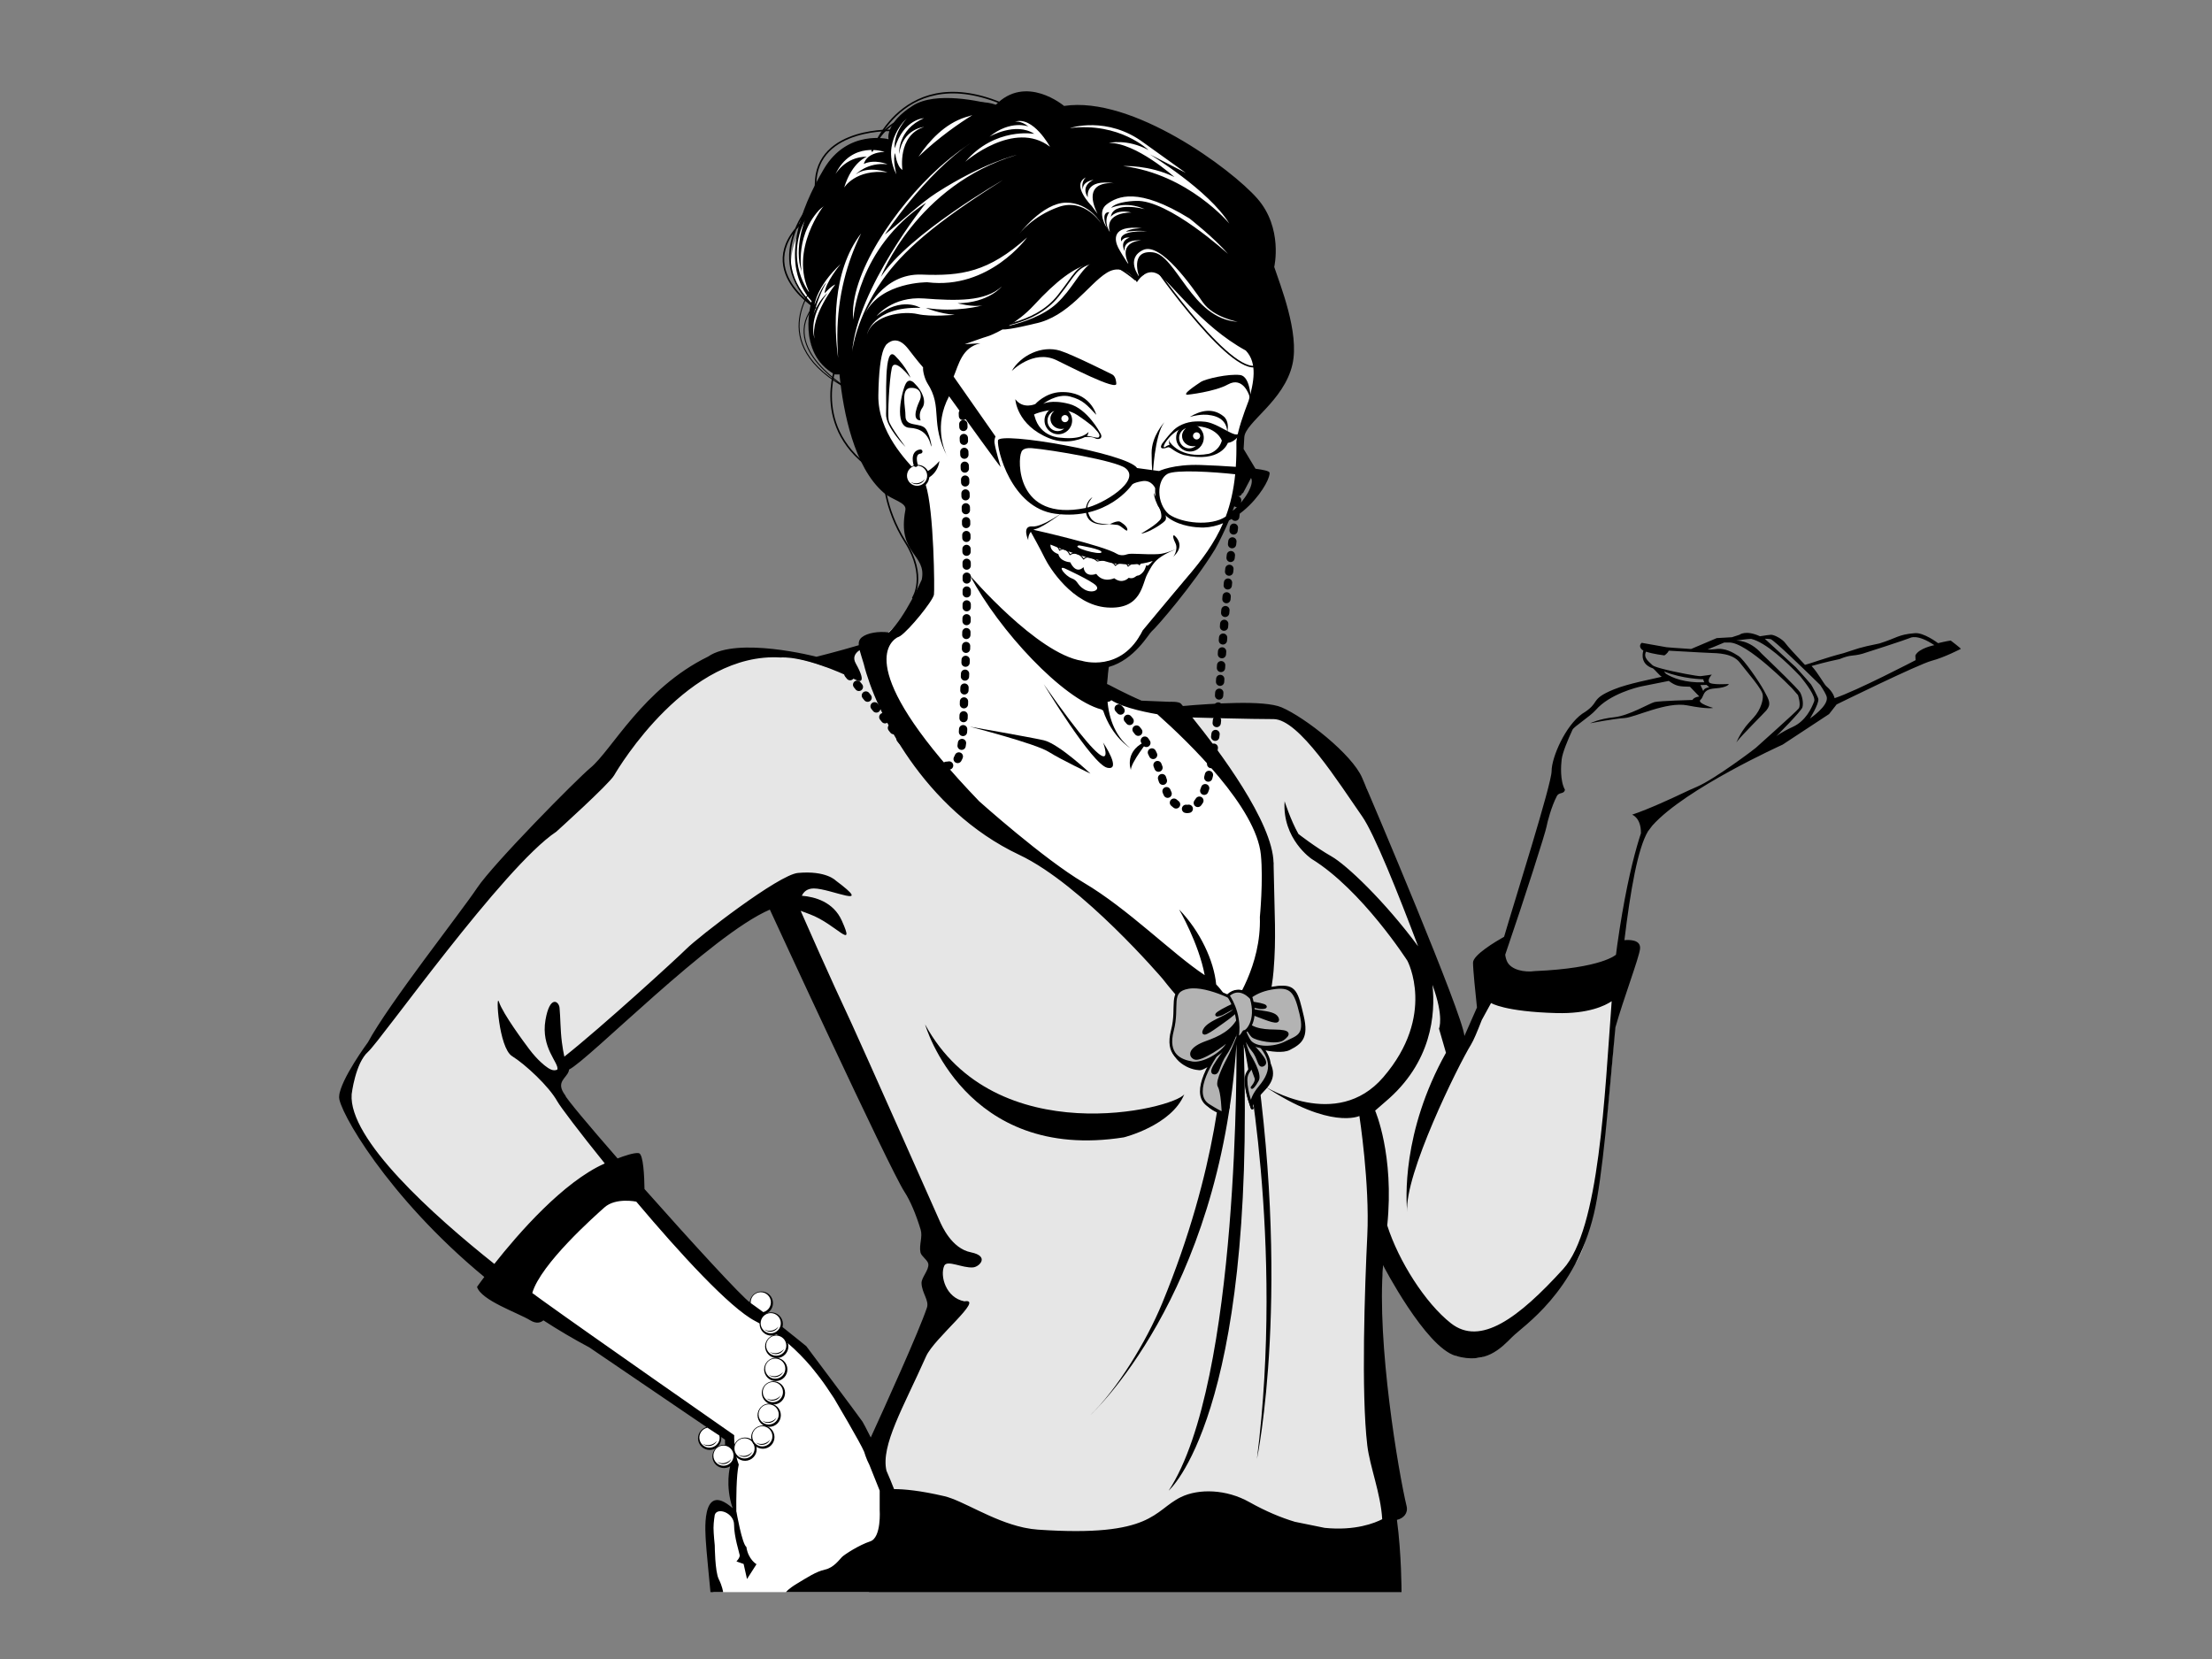 <?xml version="1.0" encoding="utf-8"?>
<!-- Generator: Adobe Illustrator 17.0.0, SVG Export Plug-In . SVG Version: 6.00 Build 0)  -->
<!DOCTYPE svg PUBLIC "-//W3C//DTD SVG 1.1//EN" "http://www.w3.org/Graphics/SVG/1.1/DTD/svg11.dtd">
<svg version="1.1" id="Layer_1" xmlns="http://www.w3.org/2000/svg" xmlns:xlink="http://www.w3.org/1999/xlink" x="0px" y="0px"
	 width="800px" height="600px" viewBox="0 0 800 600" enable-background="new 0 0 800 600" xml:space="preserve">
<rect x="0" y="0" width="800" height="600" fill="#808080" stroke="none"/>
<path fill="#FFFFFF" d="M316.203,233.165c0,0,11.755,45.241,40.48,63.533c28.725,18.293,72.268,60.108,73.148,60.401
	c0.88,0.293,19.208,9.069,19.208,9.069l8.941-14.933v-44.963c0,0-22.527-41.538-35.308-50.041l-17.624-4.398l-4.602-4.465
	l-0.016-8.257c0,0,7.53,0.729,11.575-8.816l16.789-20.844c0,0,13.254-15.045,15.363-21.063l4.491-18.364
	c0,0-0.931-14.359,1.122-16.709c2.053-2.35,11.142-18.315,11.142-18.315l-8.454-55.755l-48.726-37.359l-25.421-0.879l-8.918-5.278
	l-14.042,4.105l-16.713,4.208c0,0-10.456-4.858-15.541,3.111c-5.085,7.968-2.647,4.703-2.647,4.703s-23.22,0.88-22.162,17.593
	l-2.168,3.812c0,0-21.541,23.089-1.534,37.055c0,0-7.855,17.783,9.019,25.111c0,0,24.807,40.34,25.668,44.359
	c0.861,4.019,9.859,27.476,5.214,34.807C329.841,221.924,316.203,233.165,316.203,233.165z"/>
<path fill="#FFFFFF" d="M226.043,427.971l39.263,41.434c0,0,18.121,9.162,29.6,26.787c0,0,22.621,26.287,26.14,43.88l-6.745,35.741
	h-56.291c0,0-4.29-30.348,0-31.343l8.052,3.812c0,0-0.821-12.899-0.443-17.337l-1.147-10.76l-80.068-53.113L226.043,427.971z"/>
<path fill="#E6E6E6" d="M316.203,233.165c0,0,14.373,48.368,51.005,71.257c0,0,48.658,38.093,67.058,53.204l14.381,6.182
	l7.011-6.182l4.937-45.55c0,0-19.326-45.306-35.224-52.749l2.427-4.005c0,0,34.363-1.198,49.6,12.391l16.617,16.822l31.365,91.97
	c0,0,4.259,6.572,13.841-18.878h45.75c0,0-4.606,83.825-14.93,98.871c0,0-28.198,35.464-35.899,34.661l-7.7-0.803l-26.223-32.732
	c0,0-7.365,60.745,3.763,86.093l-1.237,4.945l-12.983,9.893c0,0-49.455-8.656-54.403-8.656c-4.948,0-62.762,15.456-62.762,15.456
	l-52.148-15.456l2.883-11.343l-7.13-13.518l23.946-50.496l-3.28-20.47c0,0-20.747-73.57-52.938-127.357h-9.204l-74.919,62.877
	l28.439,41.605l-12.983,1.237l-32.766,34.639c0,0-56.071-53.294-59.875-70.55c0,0,48.747-83.294,93.878-116.736
	c0,0,25.253-60.033,81.876-38.649C298.378,241.137,307.949,235.768,316.203,233.165z"/>
<g>
	<g>
		<path d="M334.578,370.502c0,0,14.253,49.932,71.878,40.836c0,0,17.299-4.283,21.88-15.622
			C424.684,401.054,359.896,417.043,334.578,370.502z"/>
		<g>
			<g>
				<path d="M350.74,262.807c0,0,23.649,6.064,28.5,9.096c4.851,3.032,15.142,7.883,15.142,7.883s-11.503-10.86-16.96-12.073
					C371.964,266.501,350.74,262.807,350.74,262.807z"/>
				<path d="M377.422,247.368c0,0,17.549,29.083,23.024,30.296c5.476,1.214-1.497-9.134-1.497-9.134S406.529,288.93,377.422,247.368
					z"/>
				<g>
					
						<path fill="none" stroke="#000000" stroke-width="0.574" stroke-linecap="round" stroke-linejoin="round" stroke-miterlimit="10" d="
						M365.55,41.964c0,0-7.273-10.615-26.271,0c0,0-17.161-4.083-23.843,12.621c0,0,12.556-36.203,53.957-13.735"/>
					
						<path fill="none" stroke="#000000" stroke-width="0.574" stroke-linecap="round" stroke-linejoin="round" stroke-miterlimit="10" d="
						M321.752,47.155c0,0-30.503-0.754-26.42,24.118c0,0-21.466,21.367-0.376,40.064c0,0-28.14-17.317,3.194-37.228"/>
					
						<path fill="none" stroke="#000000" stroke-width="0.344" stroke-linecap="round" stroke-linejoin="round" stroke-miterlimit="10" d="
						M295.332,102.084c0,0-20.502,22.007,12.25,39.044c0,0-26.356-14.915-12.995-30.812"/>
					
						<path fill="none" stroke="#000000" stroke-width="0.574" stroke-linecap="round" stroke-linejoin="round" stroke-miterlimit="10" d="
						M302.547,131.781c0,0-10.495,25.327,17.096,40.546c0,0-0.082,11.23,7.802,23.681c7.884,12.451,2.7,20.175,2.7,20.175"/>
					
						<path fill="none" stroke="#000000" stroke-width="0.574" stroke-linecap="round" stroke-linejoin="round" stroke-miterlimit="10" d="
						M455.658,131.781c-8.482,7.25-38.374-35.731-38.374-35.731s-6.559,5.337-6.703,5.151c-0.145-0.186-0.145-0.186-0.145-0.186
						s-9.113-8.228-15.41-6.044c-6.296,2.184-5.713,3.648-12.266,11.972c-8.702,11.052-25.273,11.425-25.273,11.425"/>
				</g>
			</g>
		</g>
		<path d="M402.315,135.469c0,0-14.405-7.249-18.895-8.626c-6.713-2.058-14.331,1.763-17.529,7.366c0,0,7.732-7.934,16.106-3.994
			c3.591,1.689,22.374,11.515,21.718,8.449C403.715,138.663,403.69,136.246,402.315,135.469z"/>
		<path d="M397.799,156.412c0,0-4.542-8.594-11.07-10.315c-6.526-1.723-9.481-0.041-9.481-0.041s4.982-3.914,9.761-2.647
			c4.778,1.267,6.041,3.049,9.474,6.611c0,0-2.166-8.607-12.89-8.21c-5.546,0.205-9.156,4.317-9.156,4.317s-4.392,2.024-7.23-1.741
			c0,0,0.419,9.35,12.272,14.121c6.898,2.776,12.834-0.41,12.834-0.41s2.556-0.292,3.715,0.399
			C397.188,159.186,399.297,158.642,397.799,156.412z M392.996,157.688c0,0,0.49-0.151,0.712-1.509c0,0-2.039,3.023-10.016,2.13
			c0,0-7.551,0-9.539-7.847l-0.189-0.544l0.65-0.3c0,0,8.974-3.614,15.124,0.562c0,0,4.866,3.271,6.042,4.644
			c1.176,1.373,1.453,1.503,1.825,2.407c0.119,0.29-0.02,1.027-0.547,1.049C395.94,158.327,393.449,157.492,392.996,157.688z"/>
		<path d="M382.842,147.068c-2.758-0.046-5.031,2.153-5.076,4.91c-0.046,2.758,2.153,5.031,4.911,5.076
			c2.758,0.046,5.031-2.152,5.076-4.91C387.799,149.386,385.601,147.114,382.842,147.068z M382.426,155.921
			c-2.019-0.034-3.627-1.744-3.592-3.821c0.027-1.628,1.061-2.984,2.476-3.483c-0.84,0.664-1.392,1.644-1.411,2.762
			c-0.034,2.041,1.688,3.725,3.845,3.761c0.398,0.007,0.776-0.06,1.14-0.159C384.226,155.574,383.368,155.937,382.426,155.921z
			 M385.133,152.689c-0.713-0.012-1.282-0.599-1.271-1.313c0.012-0.714,0.6-1.283,1.313-1.271c0.713,0.012,1.282,0.599,1.271,1.313
			C386.435,152.132,385.846,152.701,385.133,152.689z"/>
		<path d="M430.448,153.316c-2.758-0.046-5.031,2.153-5.076,4.91c-0.046,2.758,2.152,5.031,4.911,5.076
			c2.758,0.046,5.031-2.152,5.076-4.91C435.405,155.635,433.207,153.362,430.448,153.316z M430.032,162.17
			c-2.019-0.034-3.627-1.744-3.592-3.821c0.027-1.628,1.061-2.984,2.476-3.483c-0.84,0.664-1.392,1.644-1.411,2.762
			c-0.034,2.041,1.688,3.725,3.845,3.761c0.398,0.007,0.776-0.06,1.14-0.159C431.832,161.822,430.974,162.185,430.032,162.17z
			 M432.739,158.937c-0.713-0.012-1.282-0.599-1.271-1.313c0.012-0.714,0.6-1.283,1.313-1.271c0.714,0.012,1.282,0.599,1.271,1.313
			C434.041,158.38,433.452,158.949,432.739,158.937z"/>
		<path d="M429.513,142.753c0,0,9.721-1.018,14.623-3.728c5.419-2.996,7.618,3.889,7.618,3.889l0.658,2.946
			c0,0,0.197-9.718-3.93-10.227c-4.127-0.509-12.458,1.353-14.232,2.529C432.478,139.339,427.223,142.809,429.513,142.753z"/>
		<path d="M447.212,157.15c-0.763,0.017-1.915-0.523-3.27-1.239c0.197-1.163,0.408-3.845-1.422-5.342
			c-3.946-3.227-8.423-2.084-12.217,0.228c4.204-1.209,6.8-0.727,6.8-0.727l0.009,0.009c5.752,0.596,6.623,4.197,6.713,5.768
			c-1.917-1.018-4.229-2.364-6.453-3.006c-0.951-0.275-2.025-0.4-3.105-0.433c-0.109-0.002-0.223-0.003-0.338-0.005
			c-0.163-0.002-0.327-0.006-0.489-0.004c-0.023,0-0.044,0.001-0.067,0.001c-0.743,0.009-1.47,0.055-2.147,0.12
			c-3.864,0.497-6.085,2.372-6.674,2.936c-1.797,1.809-2.909,3.266-2.909,3.266l-1.314,1.677c-1.451,2.446,1.027,1.78,1.974,1.39
			c0.947-0.39,2.012,1.551,5.738,2.75c13.542,3.137,16.033-4.362,16.033-4.362c3.144-0.479,4.572-3.619,4.572-3.619
			C448.339,156.96,447.212,157.15,447.212,157.15z M437.185,164.118c-10.375,1.989-14.176-4.348-14.176-4.348
			c-0.162-0.313-0.08-0.881-0.08-0.881c-0.318,1.06,0.059,2.091,0.059,2.091c-0.571-0.166-1.67,0.739-1.67,0.739
			c-1.028,0.31,0.081-1.505,0.081-1.505s3.428-6.218,10.411-6.124c8.4,0.114,10.084,5.258,10.084,5.258
			C440.781,163.303,437.185,164.118,437.185,164.118z"/>
		<g>
			<path d="M395.124,179.786c0,0-1.824,2.158-1.847,3.552c-0.023,1.393,0.597,5.145,3.883,5.83c3.287,0.685,4.767,0.41,4.767,0.41
				s-4.744,0.85-7.406-1.1C391.86,186.527,392.191,181.63,395.124,179.786z"/>
			<path d="M405.048,188.66c0,0,2.666,1.464,2.68,2.857c0.013,1.394-2.109-1.486-3.653-1.677l-2.688-0.271
				C401.387,189.569,403.986,188.202,405.048,188.66z"/>
			<path d="M412.723,192.942c0,0,6.299-3.504,7.161-5.471c0.45-1.025-0.231-3.48-1.075-4.456c-0.572-1.354-1.27-2.418-1.518-4.779
				c0,0,1.497,3.1,2.809,5.802c1.208,1.71,1.921,2.748,1.468,3.955C421.138,189.138,414.865,192.973,412.723,192.942z"/>
		</g>
		<path d="M371.871,195.347c0,0-0.263-3.3,2.751-4.046c3.014-0.747,10.875-6.827,10.875-6.827s-8.319,6.265-12.179,5.934
			C369.456,190.077,371.871,195.347,371.871,195.347z"/>
		<path d="M425.103,194.026c0,0,3.04,2.661,0.367,6.107l-1.159,1.311c0,0,1.986-2.657,0.754-5.105
			C423.833,193.892,424.284,193.006,425.103,194.026z"/>
		<path d="M407.678,200.462c-2.216,0.846-3.71-0.147-3.71-0.147c-5.072-3.099-30.171-8.703-30.171-8.703
			c-1.894-0.433-0.979,0.756-0.979,0.756s3.647,6.57,5.086,9.561c1.44,2.992,9.923,16.881,22.47,17.772
			c12.547,0.891,12.624-8.546,14.58-12.108c0.932-1.696,1.89-3.919,4.171-5.677c2.508-1.933,6.311-3.324,6.311-3.325
			c-0.983,0.256-3.715,1.615-6.425,1.798C414.393,200.7,409.075,199.93,407.678,200.462z M390.316,197.246
			c0,0,8.56,1.393,8.031,2.521C397.819,200.896,386.892,197.854,390.316,197.246z M392.106,213.131
			c-2.702-1.637-2.083-3.075-4.519-3.972c-2.346-0.864-5.323-4.788-2.442-3.559c0,0,9.674,4.441,11.251,6.173
			C397.973,213.504,394.808,214.767,392.106,213.131z M414.114,205.672c-0.458,1.315-1.948,2.512-2.643,2.5
			c-0.695-0.012-1.357,1.42-3.281,0.801c0,0-2.169,2.47-5.218,0.158c0,0-3.954,1.892-6.505-1.585c0,0-4.007,1.682-4.611-2.436
			c0,0-2.472,2.937-4.798-1.761c0,0-3.659-0.171-4.295-2.961c0,0-3.019-0.837-2.845-3.43c0,0,12.781,5.293,19.031,5.781
			c0,0,3.679,1.371,6.534,1.198c6.458,0.831,11.424-1.071,11.424-1.071c0.001,0-1.67,2.045-2.056,1.683
			C414.464,204.187,414.707,204.262,414.114,205.672z"/>
		
			<path fill="none" stroke="#000000" stroke-width="0.344" stroke-linecap="round" stroke-linejoin="round" stroke-miterlimit="10" d="
			M380.631,196.009c0,0,2.261,1.689,2.555,2.988c0,0,2.19-1.7,3.762,1.629c0,0,2.554-2.003,4.956,1.576c0,0,1.474-2.098,4.966,0.712
			c0,0,4.582-1.31,6.522,1.592c0,0,3.137-2.808,4.596,0.263c0,0,2.469-2.305,4.114-0.501c0,0,1.298-2.432,2.789-2.242"/>
		<path d="M421.12,152.698c0,0-4.656,4.954-4.622,11.131c0.034,6.202,0.407,8.499,0.407,8.499S417.464,157.347,421.12,152.698z"/>
		<g>
			<path d="M509.008,438.964c-0.027-0.187-0.048-0.382-0.065-0.581C508.98,438.757,509.008,438.964,509.008,438.964z"/>
			<path d="M322.527,133.155c0.931-4.181,6.747,3.456,6.747,3.456s-1.239-3.55-5.534-7.909c-4.296-4.359-3.001,16.33-3.282,20.983
				c-0.28,4.654,7.057,12.005,7.057,12.005s-5.687-7.567-6.108-9.629C320.986,149.998,321.597,137.336,322.527,133.155z"/>
			<path d="M327.473,150.375c0.066-2.996-1.904-9.946,1.892-10.097c3.796-0.15,4.016,2.857,3.38,4.288
				c-0.636,1.431-3.471,7.424,0.211,7.483c0,0-1.005-2.267,0.586-4.506c1.59-2.239,0.155-6.042-2.7-8.788
				c0,0-1.879-2.383-3.228-0.054c-1.35,2.328-4.619,15.715,1.342,16.021c3.617,0.185,6.459,1.721,7.599,5.958
				c0.747,2.776,0.151-2.647-1.641-5.407C333.123,152.516,327.376,154.77,327.473,150.375z"/>
		</g>
		<g>
			<g>
				<g>
					<g>
						<path fill="none" stroke="#000000" stroke-width="3" stroke-linecap="round" stroke-linejoin="round" d="M348.074,145.86
							c0,0,0.006,0.134,0.018,0.392"/>
						
							<path fill="none" stroke="#000000" stroke-width="3" stroke-linecap="round" stroke-linejoin="round" stroke-dasharray="1.003,4.013" d="
							M348.23,149.431c0.029,0.702,0.062,1.499,0.098,2.383"/>
						
							<path fill="none" stroke="#000000" stroke-width="3" stroke-linecap="round" stroke-linejoin="round" stroke-dasharray="1.003,4.013,1.003,4.013" d="
							M348.392,153.405c0.687,17.513,2.125,61.754,0.551,92.285c-0.954,18.492,0.611,30.971-6.528,31.269
							c-10.031,0.419-14.541-7.136-21.964-16.387c-6.942-8.65-13.917-17.174-16.699-20.566"/>
						<path fill="none" stroke="#000000" stroke-width="3" stroke-linecap="round" stroke-linejoin="round" d="M302.741,238.776
							c-0.164-0.199-0.25-0.304-0.25-0.304"/>
					</g>
				</g>
			</g>
			<g>
				<g>
					<g>
						<path fill="none" stroke="#000000" stroke-width="3" stroke-linecap="round" stroke-linejoin="round" d="M448.38,173.464
							c0,0-0.018,0.133-0.052,0.389"/>
						
							<path fill="none" stroke="#000000" stroke-width="3" stroke-linecap="round" stroke-linejoin="round" stroke-dasharray="0.999,3.996" d="
							M447.923,176.995c-0.088,0.694-0.187,1.482-0.297,2.357"/>
						
							<path fill="none" stroke="#000000" stroke-width="3" stroke-linecap="round" stroke-linejoin="round" stroke-dasharray="0.999,3.996,0.999,3.996" d="
							M447.432,180.924c-1.505,12.211-4.414,37.431-5.848,60.603c-2.028,32.774-5.113,59.531-17.279,48.544
							c-3.859-3.485-3.77-13.365-10.772-22.938c-5.064-6.923-9.491-11.582-11.668-13.734"/>
						<path fill="none" stroke="#000000" stroke-width="3" stroke-linecap="round" stroke-linejoin="round" d="M400.72,252.298
							c-0.19-0.177-0.29-0.266-0.29-0.266"/>
					</g>
				</g>
			</g>
		</g>
		<path d="M408.995,278.431c0,0-2.76-7.31,6.41-10.718C415.404,267.713,408.995,275.761,408.995,278.431z"/>
		<path d="M705.511,231.664c-1.224,0.134-4.585,0.943-4.585,0.943s-5.247-4.022-8.553-3.598c-5.897,0.489-6.247,1.7-12.662,3.709
			c-7.751,1.576-7.423,1.754-12.966,3.507c-6.481,1.643-12.295,3.86-13.947,4.235c-3.056-3.241-6.439-6.886-6.998-7.725
			c-1.055-1.582-4.042-3.164-5.272-3.164c-0.482,0-2.155,0.244-4.01,0.539c-5.183-2.386-7.413-0.539-7.413-0.539l-2.72,0.888
			l-5.505,0.319l-9.27,3.938c-4.496-0.245-8.878-0.637-8.878-0.637l-8.982-1.592c0,0-1.365,1.023,0,2.388
			c0.139,0.139,0.346,0.271,0.586,0.398c-0.406,1.437-0.914,4.988,3.394,6.424c0.507,0.169,2.666,2.884,3.284,3.057
			c-3.446,0.863-12.068,2.434-17.284,4.556c-9.135,3.716-4.635,4.68-11.505,8.838c-6.057,4.288-11.069,15.75-11.069,20.728
			c0,4.753-13.332,46.744-17.179,59.92c-3.093,1.743-11.226,6.589-11.239,9.348c-0.011,2.466,0.915,11.451,1.427,16.229
			c-2.492,5.725-4.541,10.313-4.541,10.313c-0.607-7.883-33.353-84.894-36.991-93.384c-3.638-8.49-20.617-21.83-29.107-25.469
			c-6.367-2.729-25.013-1.365-35.73-0.511c-0.248-0.296-0.478-0.57-0.679-0.808c-0.74-0.875-4.056-0.691-4.056-0.691l-10.2-0.412
			c-5.813-2.501-12.415-6.041-12.417-6.042c0.159-2.935,0.374-4.877,0.568-6.145c9.328-2.621,14.462-12.027,15.484-12.855
			c1.649-1.337,15.157-16.947,22.974-29.781c1.322-2.17,4.042-7.987,5.022-10.375c7.475-3.84,12.43-11.081,13.871-14.351
			c0.28-0.636,0.987-2.278,0.766-2.973c-0.167-0.525-2.143-0.98-5.066-1.363l-4.29-7.134c0.113-1.507,0.194-2.937,0.246-4.251
			c0.339-5.449,14.37-13.016,17.409-26.359c2.621-11.508-4.54-28.938-6.583-35.238c0,0,3.27-14.01-6.115-24.734
			c-9.384-10.725-45.224-37.245-69.891-33.491c0,0-13.816-11.716-24.84-0.266c-5.461-1.467-21.527-5.115-29.857,0.145
			c-10.135,6.4-8.81,12.138-8.81,12.138s-14.787-3.752-23.394,10.815s-16.112,34.454-4.414,47.794c0,0-5.738,18.66,8.387,26.483
			h1.692c1.388,13.657,5.26,33.53,16.038,42.809c3.106,2.674,8.333,3.457,7.802,6.232c-3.085,16.112,7.822,15.813,5.918,25.176
			c0,0-6.051,13.71-11.855,19.098c-3.612-0.513-7.795,0.118-9.803,1.741c-0.929,0.75-1.213,1.681-1.128,2.875
			c-7.164,2.14-15.287,4.171-15.287,4.171s-28.568-7.448-39.171-0.071c-23.594,11.529-34.805,33.839-42.642,40.306
			c-4.715,3.892-35.049,34.561-40.948,43.409c-5.898,8.849-31.943,41.835-39.451,55.777c0,0-9.92,13.406-10.456,19.573
			c-0.409,4.695,17.476,36.373,52.531,65.308c-1.68,2.244-2.624,3.596-2.624,3.596c1.506,4.914,14.881,9.402,19.222,12.078
			c2.281,1.406,3.847,0.812,4.781,0.022c5.272,3.422,10.816,6.711,16.637,9.803l49.038,33.346c0,0-0.155,6.516,1.849,9.667
			c0,0-1.888,6.835,0.91,15.114c-11.962-10.527-9.703,10.391-9.703,11.729c0,1.388,1.684,18.63,1.684,18.63h4.578
			c0,0-0.227-2.004-1.592-4.733c-1.365-2.729-1.429-12.167-1.429-12.167s-0.45-4.297-0.45-6.344c0-2.046,0.45-4.684,0.45-4.684
			c0.867-2.913,6.981-0.765,6.981,3.557s1.902,10.095,2.04,11.005c0.138,0.91-1.178,2.266-1.178,2.266l2.591,0.91l1.227,5.457
			l3.432-5.365c0,0-2.994-1.683-3.659-6.233c-1.592-1.138-3.591-12.736-3.591-12.736c-0.016-0.016-0.032-0.03-0.048-0.047
			c-0.045-4.139-0.032-13.26,0.883-17.03c-1.821-4.723-1.653-10.62-1.653-10.62s-53.087-37-69.442-48.797
			c-1.047-0.755-2.252-1.632-3.584-2.617c3.035-10.521,22.77-27.993,26.122-30.973c4.083-3.628,11.467-2.077,11.487-2.072
			c15.743,18.682,33.874,38.456,43.008,43.181c17.585,9.096,26.681,25.469,28.5,27.894c0,0,9.702,16.372,10.915,19.405
			c0,0,0.713,2.488,1.899,4.748c1.177,2.941,2.62,6.549,3.716,9.288v6.961c0,0,0.677,10.041-3.416,11.388
			c-4.093,1.347-9.323,4.757-10.233,5.667c-0.91,0.909-2.956,3.865-6.14,4.547c-3.184,0.682-6.595,2.956-10.006,5.003
			c-3.411,2.047-4.093,3.141-4.093,3.141h5.23l0.001-0.001h211.501v0.001h5.889c0,0,0-13.851-1.666-26.131
			c2.385-0.546,4.114-2.408,3.496-4.97c-2.917-12.087-10.848-58.918-8.497-87.091c0.004,0.007,15.31,29.549,26.223,32.732
			c10.915,3.184,16.372-2.728,20.466-6.821c4.093-4.094,22.74-15.918,29.561-44.57c3.105-13.038,5.267-40.297,7.773-67.419
			c2.923-10.36,8.557-25.157,8.903-28.38c0.361-3.373-3.902-3.302-5.653-3.136c2.203-18.231,4.87-33.266,8.52-39.359
			c0.506-0.677,1.046-1.389,1.605-2.116c12.069-13.478,47.07-29.23,47.07-29.23l16.827-11.067l2.729-3.486
			c0,0,29.546-14.532,34.407-15.799c4.529-1.18,10.548-4.312,10.548-4.312S708.798,234.153,705.511,231.664z M443.307,186.828
			c-5.327,3.614-15.997,2.408-20.544-0.827c-4.601-3.9-4.492-12.442-0.496-14.624c2.942-1.606,16.773-0.71,24.457,0.143
			C446.148,177.315,445.009,182.284,443.307,186.828z M452.453,172.859c1.266,2.124-1.958,7.925-6.681,12.014
			c1.358-3.901,1.619-4.437,2.323-8.32c0.521,1.051,1.392,1.921,1.392,1.921L452.453,172.859z M411.986,100.065
			c0,0-5.043-6.544,1.382-9.638c6.425-3.093,17.848,13.445,21.655,18.911c3.807,5.466,12.612,7.028,12.612,7.028
			c-16.657-0.952-22.131-24.154-30.698-25.106C408.371,90.309,411.986,100.065,411.986,100.065z M396.935,77.336l-2.121-2.87
			c0,0-7.63-7.631-2.086-10.305c0,0-1.986,1.545-1.02,4.619c-0.146-0.596-0.427-2.921,3.824-3.771c0,0-4.957,2.021-2.087,6.392
			c0,0-1.5-6.914,9.718-5.087C403.163,66.313,390.643,64.487,396.935,77.336z M400.295,73.873c3.875-2.879,11.292-6.343,29.89,5.131
			c0,0,8.967,6.996,13.949,12.833c0,0-21.587-19.735-33.322-19.182c0,0-7.084,0.111-8.966,2.546c0,0,5.203-2.657,12.177,0.443
			c0,0-11.403-3.1-12.288,2.767c0,0,2.013-2.878,7.428-1.55c0,0-9.863-0.332-7.76,7.085c0,0-2.657-3.763-0.221-7.195
			c0,0-3.322-0.525-0.886,5.605C400.295,82.357,396.42,76.752,400.295,73.873z M405.551,87.33c0,0,0.632-1.767,3.03-1.389
			c0,0-3.912,0.884-1.767,5.048c0,0-1.388-4.544,6.058-4.039c0,0-8.632,0.007-4.778,8.374c-0.089-0.051-0.184-0.102-0.278-0.152
			c-1.048-1.625-2.729-4.28-3.4-5.611c-1.252-2.484-2.777-8.289,8.582-7.028c0,0-4.291,0.001-5.806,1.262
			c0,0,4.544-0.632,7.572-0.127C414.764,83.669,404.036,83.039,405.551,87.33z M413.741,51.692L428.87,62.54l-13.092-6.758
			c0,0,21.392,12.97,28.825,25.07c0,0-14.786-17.861-38.367-20.79c0,0,9.243-0.522,18.501,3.959c0,0-13.937-12.495-23.687-12.329
			c0,0,6.527-1.613,14.331,2.579c0,0-10.453-10.188-28.446-7.95C386.935,46.32,400.45,41.745,413.741,51.692z M385.525,73.293
			c8.513-0.096,12.732,7.558,12.732,7.558s-5.831-9.343-15.35-6.011c-9.519,3.332-14.397,9.876-14.397,9.876
			S377.011,73.389,385.525,73.293z M394.356,95.333c-4.126,3.055-6.571,9.257-12.21,14.448c-4.74,4.363-12.003,6.794-17.384,8.08
			c2.897-1.805,6.195-4.264,9.079-7.388C382.147,101.477,388.483,96.715,394.356,95.333z M371.97,45.75
			c-2.999-2.332-4.997-1.708-4.997-1.708c6.663-2.263,12.771,9.038,12.771,9.038c-12.993-9.994-30.65,5.441-30.65,5.441
			c10.772-12.66,24.986-10.109,24.986-10.109c-6.774-4.446-16.213,1.004-16.213,1.004C365.529,43.196,371.97,45.75,371.97,45.75z
			 M349.169,42.39l2.508-0.751c-4.711,2.923-11.983,7.884-19.49,15.014C336.099,50.839,341.749,44.749,349.169,42.39z
			 M328.001,42.722c-5.263,6.044-4.393,10.893-4.393,10.893c3.196-10.603,10.603-10.893,10.603-10.893
			c-9.732,4.212-9.005,12.927-9.005,12.927c1.307-9.15,9.005-9.732,9.005-9.732c-9.732,3.05-7.843,15.542-7.843,15.542
			c-2.169-1.372-2.615-6.101-2.615-6.101c-1.017,2.179,0.436,7.702,0.436,7.702C318.233,51.444,328.001,42.722,328.001,42.722z
			 M319.899,54.923c-6.785,0.284-7.476,4.357-7.476,4.357c3.958-1.863,8.569,0.145,8.569,0.145
			c-7.262-0.871-11.505,3.635-11.505,3.635c4.618-3.337,11.505-0.73,11.505-0.73c-11.62-1.307-15.687,5.519-15.687,5.519
			c2.905-9.441,8.279-11.184,8.279-11.184c-7.989,0-11.475,6.394-11.475,6.394C308.066,50.718,319.899,54.923,319.899,54.923z
			 M292.866,106.042c0,0-9.392-11.223-1.526-27.037c0,0-4.461,10.484-1.409,19.289c0,0-2.948-14.365,8.218-24.185
			C298.149,74.109,285.118,90.31,292.866,106.042z M294.587,122.43c0,0-2.643-7.188,4.648-16.424c0,0-3.434,2.679-5.116,8.076
			c0,0,2.14-7.769,4.703-11.851c0,0-1.76,1.487-4.236,8.085c0,0,0.583-6.568,9.487-14.888c0,0-5.692,6.861-5.838,10.655
			c0,0,2.325-2.633,3.875-3.212C302.111,102.872,292.978,114.369,294.587,122.43z M303.113,129.433
			c-1.37-10.159-2.486-31.019,8.317-45.005c-5.088,10.37-8.513,22.589-8.595,36.761
			C302.835,121.189,302.799,124.432,303.113,129.433z M308.596,115.606c-1.677-15.889,15.156-40.64,30.928-54.891
			c5.802-5.243,11.58-9.023,11.58-9.023c-16.881,11.489-31.065,33.125-31.065,33.125c6.68-5.355,12.875-11.347,18.676-15.078
			c16.866-10.847,29.003-13.711,29.003-13.711c-36.383,10.915-49.118,44.115-49.118,44.115
			c10.006-15.463,44.115-35.019,44.115-35.019c-24.909,15.681-36.302,25.812-43.68,36.358c-9.398,13.432-10.764,25.03-10.855,25.891
			c1.746-23.138,26.763-54.037,26.763-54.037C309.885,89.786,308.596,115.606,308.596,115.606z M333.374,99.309
			c14.306,0.56,24.044-0.855,38.098-13.435c0,0-13.665,18.998-36.098,16.21c0,0-16.526-0.188-22.403,11.114
			C312.971,113.198,319.067,98.749,333.374,99.309z M313.569,120.947c0,0,1.993-10.119,19.329-9.61c0,0-6.761-4.323-15.862,2.99
			c0,0,5.634-7.248,17.163-6.382c11.528,0.867,22.19,1.214,28.084-4.334c0,0-4.594,5.895-15.949,6.068c0,0,5.374,1.473,9.015,0.78
			c0,0-9.636,2.712-20.543,0.878c0,0,4.94,2.156,10.488,2.503c0,0-8.489,0.867-13.475-0.26
			C326.831,112.453,315.823,113.666,313.569,120.947z M324.456,230.562c0.462-0.175,0.85-0.355,1.131-0.541
			c3.217-2.145,11.652-12.51,12.188-14.924c0.268-1.21,0.054-30.55-3.001-39.824c-0.067-1.193-0.106-1.886-0.106-1.886
			s4.376-1.497,5.089-6.648c0,0-5.85,6.939-8.749,3.48c-2.9-3.46-13.564-13.855-13.341-27.278
			c0.139-8.306,0.796-13.836,1.928-16.675c0.258-0.557,0.54-1.062,0.841-1.52c0.091-0.109,0.182-0.213,0.278-0.298
			c1.822-1.624,4.556-2.446,7.84,1.836c3.319,4.327,4.76,5.999,5.297,6.587c-0.172,1.223,0.546,4.037,1.521,5.676
			c5.847,9.007,0.704,14.15,7.337,26.758c-1.282-2.438-5.037-11.511,0.532-21.999c6.734,9.342,18.153,25.151,18.678,25.615
			c0,0-1.964-6.457-2.241-8.82c-0.141-1.203,0.369-2.235,0.369-2.235l-15.152-21.664c1.855-4.42,3.03-10.572,9.694-12.063
			l-5.665,0.335c0,0,7.291-2.602,8.363-2.87c0.486-0.121,2.565-0.942,5.309-2.47h0.002c2.394,0.235,11.616-2.085,11.616-2.085
			c12.221-2.416,19.429-14.274,26.037-18.372c6.609-4.098,10.931,3.405,10.931,3.405s3.15-5.586,7.707-2.904
			c4.283,2.52,15.317,18.663,31.665,27.595c4.372,4.579,2.84,11.716,1.027,18.155c-1.942,5.076-3.806,10.369-4.432,14.737
			c0.058,3.282-0.014,6.319-0.205,9.167c-4.134-0.306-8.692-0.529-12.609-0.667c-10.049-0.352-15.133,2.184-15.133,2.184
			l-7.959-1.078c-3.5-5.349-49.792-13.34-50.305-9.997c-0.477,3.117,4.735,24.362,20.638,26.515
			c18.924,2.563,27.78-10.407,27.78-10.407s0.28-0.769,3.708-1.363c3.429-0.592,4.714,2.519,4.714,2.519
			c-0.605,14.977,17.583,14.245,17.583,14.245c2.464-0.078,4.801-0.657,6.981-1.557c-3.061,7.091-7.577,13.274-13.55,20.224
			c-4.51,5.25-15.513,18.537-15.513,18.537c-7.681,15.565-21.988,11.004-21.988,11.004c-16.217-2.571-40.445-30.835-40.445-30.835
			c10.36,19.813,33.65,44.759,47.47,48.419c0.238,0.178,0.446,0.303,0.64,0.403c3.238,9.673,9.746,13.526,9.746,13.526
			c-5.955-4.695-7.944-11.833-8.274-18.474c3.122,3.279,12.535,5.312,18.136,6.285c11.34,10.093,35.774,33.672,37.451,50.844
			c0.905,9.277-0.369,22.472-0.369,22.472c0.579,17.826-9.419,31.287-9.655,32.467c-0.413-0.472-3.703-5.594-6.152-8.093
			c-0.799-8.515-5.777-19.233-13.409-27.103c0,0,7.092,12.181,9.267,23.774c-11.876-7.885-27.708-23.981-43.768-33.458
			c-14.507-8.56-37.791-29.428-37.791-29.428C310.423,244.353,320.59,232.922,324.456,230.562z M392.507,183.747
			c-25.314,5.002-24.44-17.761-23.138-20.148c0,0,0.247-1.823,3.804-1.518c7.354,0.632,30.329,4.534,33.842,7.22
			C412.979,173.858,398.667,182.53,392.507,183.747z M314.922,519.88c-1.556-3.115-2.734-5.337-2.992-5.724
			c-1.213-1.819-20.325-27.288-20.325-27.288s-14.846-12.128-20.303-15.766c-2.911-1.941-21.404-22.116-38.21-41.073
			c-0.06-4.417-0.396-12.675-2.059-12.979c-1.614-0.293-5.534,1.086-7.679,1.913c-10.418-11.936-18.497-21.546-18.934-22.855
			c-3.683-4.849,0.507-6.113,1.286-8.757h0c0.051-0.173,0.088-0.352,0.106-0.538c7.277-3.638,51.391-48.745,72.615-57.841
			c0,0,43.153,93.618,48.708,102.108c2.026,3.095,4.135,8.047,5.822,13.616c0.802,2.649-0.623,5.44-0.067,8.234
			c0.279,1.402,2.653,2.804,2.849,4.194c0.308,2.175-2.519,4.904-2.457,6.942c0.11,3.574,2.826,6.248,1.957,8.855
			C332.398,481.444,320.154,508.45,314.922,519.88z M386.903,556.018l-0.018-0.004c0.013,0,0.027,0.001,0.04,0.001L386.903,556.018z
			 M409.599,553.114l-0.03,0.004c0.015-0.004,0.03-0.007,0.045-0.012L409.599,553.114z M499.892,549.44
			c-2.587,1.34-9.704,4.266-20.803,3.133l-10.772-2.192c-4.972-1.488-10.466-3.76-16.46-7.119
			c-8.338-4.708-18.336-4.943-24.752-1.819c-9.965,4.852-9.92,14.653-51.737,11.77c-1.586-0.109-3.163-0.345-4.727-0.667
			l-0.555-0.118c-11.399-2.504-21.926-9.765-28.569-11.316c-8.756-2.044-14.552-2.559-18.183-2.557
			c-0.765-2.041-1.71-4.307-2.724-6.616c-2.151-9.146,6.16-23.042,14.336-41.433c2.925-6.578,21.315-21.137,13.852-19.861
			c-6.775-1.276-8.911-9.279-7.299-12.865c1.014-2.257,6.631,0.933,10.441,0.59c2.298-0.208,6.031-4.043-0.742-5.44
			c-7.101-1.365-10.607-9.811-11.16-10.918c0,0-28.962-65.251-31.896-71.511c-8.294-17.693-17.088-37.698-18.574-41.089
			c0.956,0.357,2.055,0.768,3.329,1.244c9.511,3.556,16.623,13.601,11.556,2.312c-3.037-6.767-9.649-8.614-14.46-9.009
			c0.674-1.439,1.947-2.637,4.353-2.637c6.064,0,22.273,7.85,7.884-2.879c0,0-3.484-3.665-13.644-2.729
			c-6.962,0.607-36.081,23.194-40.326,27.439c-3.414,3.414-30.745,28.392-44.158,38.992c-0.306-1.389-0.613-3.07-0.875-5.093
			c-0.597-4.612-0.517-9.044-0.862-12.576c-0.23-2.363-3.496-4.736-5.082,4.393c-1.755,10.103,4.935,15.524,4.302,17.937
			c-1.46,0.819-3.145-0.328-4.4-1.313c0,0-2.709-1.952-5.819-6.102c-1.667-2.223-9.443-12.637-10.918-17.064
			c-1.212-3.638-0.105,16.603,4.747,19.635c4.851,3.031,13.341,10.915,16.373,16.372c1.055,1.899,7.916,11.001,17.152,22.44
			c-15.002,6.642-31.28,25.359-39.938,36.337c-22.104-17.576-52.816-45.164-51.599-61.394c0,0,1.341-11.261,5.898-15.283
			c4.558-4.022,49.065-67.029,68.101-79.631c0,0,19.037-17.161,20.913-20.378c1.877-3.217,26.812-44.776,60.326-42.631
			c0,0,8.311-1.073,27.615,8.312c0,0,3.982,1.9-0.536-6.167c-1.166-2.082-0.364-3.621,1.39-4.817
			c0.344,1.361,0.911,2.988,1.487,4.963c4.093,16.613,21.506,52.681,56.251,69.074c22.737,10.727,51.847,44.843,51.847,44.843
			c9.347,11.968,16.542,17.868,22.078,19.913c0.18,11.202-2.109,48.569-22.211,97.364c-5.899,14.318-16.596,31.47-25.96,40.45
			c0,0,46.813-42.53,52.805-134.177c0,0,1.33,122.227-24.516,161.554c0,0,31.443-26.895,27.137-161.554
			c0,0,14.782,70.961,4.777,150.095c0,0,12.976-61.25-1.918-154.911c5.628-4.529,7.431-15.492,7.929-21.548
			c1.008-12.279,0.357-19.556,0-39.113c-0.27-14.723-19.759-40.666-29.378-52.592c2.984,0.086,20.961,0.594,29.378,0.594
			c9.193,0,23.552,23.043,32.04,35.171c4.382,6.26,12.964,27.704,20.243,46.992c-12.176-16.435-25.899-29.422-31.311-32.507
			c-5.912-3.371-11.973-8.118-11.973-8.118c-2.773-4.869-5.003-11.825-5.003-11.825c-0.909,13.644,9.753,20.838,9.753,20.838
			c18.192,11.182,34.664,36.863,34.664,36.863s10.523,19.735-8.727,42.099c-16.989,19.735-42.841,3.314-42.841,3.314
			c23.665,15.774,34.2,10.71,34.2,10.71s3.774,24.501,2.864,43.148c-0.909,18.647-2.274,56.942,0,76.043
			C495.409,530.401,499.385,540.198,499.892,549.44z M565.327,458.975c-16.145,17.738-29.916,27.993-40.604,19.58
			c-9.266-7.294-18.895-22.467-23.009-35.351c2.611-25.562-4.379-41.533-4.379-41.533l3.661-3.184
			c16.879-14.201,18.204-31.755,17.069-42.294c4.287,11.687,2.362,15.816,2.362,15.816l2.527,8.741
			c-16.057,28.724-14.431,53.433-14.017,57.59c-1.121-13.385,18.338-52.863,23.113-60.622c0.841-1.367,2.194-4.523,3.857-8.822
			l3.356-6.144c0,0,4.852,3.14,23.69,3.642c11.532,0.307,17.559-2.694,19.932-4.293
			C580.318,396.027,578.493,444.511,565.327,458.975z M613.731,284.54c-1.708,0.728-3.686,1.618-5.694,2.589
			c-2.7,1.285-11.654,5.475-17.771,7.513c0,0,3.276,1.056,3.197,6.727c-0.455,1.373-0.955,2.984-1.483,4.843l-0.018,0.057
			c0,0,0.002-0.003,0.002-0.003c-2.106,7.411-4.702,18.819-7.081,35.6c-0.154,1.087-0.3,2.229-0.443,3.41v0.001
			c0,0-5.077,4.899-29.367,5.933c-3.713,0.53-8.465-0.423-9.948-3.329c-0.405-0.794-0.63-1.691-0.743-2.609
			c7.157-20.885,14.606-44.28,14.957-46.384c0.241-1.447,1.766-7.28,3.706-10.957c0.839-1.591,2.532-0.561,2.944-2.279
			c-1.839-3.311-1.453-8.935-1.192-11.02c0.307-2.448,2.156-6.902,3.914-10.715c0.535-1.162,6.346-4.76,8.456-7.179
			c5.003-5.732,14.85-8.174,16.556-8.516c1.245-0.249,7.26-1.439,9.814-1.957c2.707,1.991,3.916,2.014,7.65,2.099l3.402,3.538
			c0,0-1.854,0.142-2.508,1.25c0,0-11.891,0.309-13.71,0.764c-1.819,0.455-9.18,4.924-14.637,5.493
			c-5.457,0.568-8.641,2.178-8.641,2.178s8.52-1.661,12.386-1.888c3.865-0.227,15.257-6.063,22.761-4.585
			c7.504,1.478,9.323,0.91,9.323,0.91s-6.026-1.706-4.547-2.956c1.478-1.251,0.455-3.752,5.23-4.093
			c4.775-0.341,5.003-1.606,5.003-1.606s-6.594,0.469-7.163-0.668c-0.568-1.137,1.023-2.729,1.023-2.729s-2.842,0.455-4.093,0.568
			c-0.915,0.083-9.187-1.415-14.01-2.716c-1.771-0.477-3.081-0.928-3.386-1.264c-0.997-1.097-3.479-2.544-2.312-4.877
			c2.471,0.864,6.632,1.352,6.632,1.352s1.049-0.568,1.592-1.705c0,0,6.886,0.397,11.462,0.636c1.419,0.074,2.618,0.133,3.318,0.16
			c2.956,0.114,8.3,0.114,10.916,3.525c2.614,3.411,8.413,9.892,8.299,11.825c0,0,0.345,2.259-1.591,5.685
			c-1.937,3.425-4.889,4.434-7.959,11.37c0,0,0.122-0.167,0.339-0.46c1.557-2.107,9.797-10.279,10.504-11.141
			c1.842-2.252,1.095-3.634-0.838-7.159c-1.932-3.524-7.39-11.37-9.21-12.507c-1.819-1.137-4.775-3.07-8.413-2.501
			c-0.654,0.102-1.647,0.145-2.829,0.147l6.058-2.526h1.654c6.502-0.352,22.829,16.511,22.829,16.511v0l2.192,2.502
			c0,0,1.186,3.56,0.254,4.831c-0.932,1.271-15.087,13.815-15.51,14.239C634.582,270.891,620.088,281.832,613.731,284.54z
			 M602.48,243.66l-0.668-0.831c6.646,2.741,14.22,2.848,14.22,2.848s-0.033,0.426,0.384,1.093
			C609.347,247.035,604.87,245.163,602.48,243.66z M617.194,247.704c0.269,0.258,0.596,0.531,1.003,0.815
			c0,0-2.171,0.341-2.165,1.478l-1.032-2.239C615.927,247.754,616.692,247.727,617.194,247.704z M648.481,262.839
			c-4.576,2.118-6.102,3.474-6.102,3.474s9.069-9.069,9.493-10.509c0.424-1.441,0-3.899-0.847-5.424
			c-0.187-0.336-0.966-1.203-2.066-2.349l-0.002-0.003c-3.898-4.061-11.832-11.633-11.832-11.633
			c-4.466-5.1-9.248-4.714-9.248-4.714s3.762-0.581,5.433-0.626c5.275,1.217,12.91,8.439,17.758,13.526
			c2.087,2.547,5.715,7.334,5.044,9.104C655.177,256.143,653.058,260.719,648.481,262.839z M654.584,259.872
			c0,0,3.222-5.171,3.052-7.035c-0.053-0.589-2.342-4.936-2.653-5.306c-2.285-2.726-5.553-6.26-5.553-6.26l-11.175-10.262
			c0.949,0.018,1.722,0.062,2.099,0.145c1.192,0.265,12.467,11.211,17.947,16.587c1.173,1.765,2.221,3.526,2.385,4.419
			C661.28,255.38,654.584,259.872,654.584,259.872z M692.712,237.061l0.085,1.695c0,0-21.325,11.121-29.291,13.748
			c0,0-0.361-2.125-2.988-4.329c-0.834-0.699-2.968-4.801-5.337-7.306c1.045-0.303,5.254-1.487,10.134-2.497
			c4.249-1.767,4.409-0.889,8.246-1.933c1.008-0.274,15.813-5.097,17.288-5.736c0,0,2.487-1.555,8.729,2.628
			C699.577,233.331,693.899,234.433,692.712,237.061z"/>
		<g>
			<g>
				<g>
					<g>
						<path d="M259.048,523.65c-1.913,1.32-4.535,0.839-5.854-1.071c-1.324-1.918-0.842-4.537,1.072-5.858
							c1.911-1.321,4.532-0.84,5.856,1.072C261.442,519.707,260.962,522.329,259.048,523.65z"/>
						<path fill="#FFFFFF" d="M257.328,523.495c-1.976,0.407-3.905-0.871-4.308-2.838c-0.407-1.976,0.862-3.907,2.836-4.311
							l4.308,2.839C260.703,521.124,259.299,523.09,257.328,523.495z"/>
						<path d="M259.278,521.109c-0.249,0.294-0.539,0.563-0.879,0.796c-1.361,0.94-3.051,0.98-4.263,0.228
							c1.087,0.994,2.764,1.14,4.043,0.261C258.668,522.05,259.036,521.604,259.278,521.109z"/>
					</g>
				</g>
			</g>
			<g>
				<g>
					<g>
						<path d="M264.243,530.2c-1.913,1.32-4.535,0.838-5.854-1.072c-1.324-1.918-0.842-4.537,1.072-5.858
							c1.911-1.32,4.532-0.838,5.857,1.073C266.637,526.257,266.158,528.879,264.243,530.2z"/>
						<path fill="#FFFFFF" d="M263.734,529.455c-1.66,1.148-3.934,0.726-5.075-0.928c-1.146-1.66-0.733-3.933,0.925-5.076
							c1.66-1.142,3.933-0.724,5.075,0.929C265.803,526.039,265.39,528.312,263.734,529.455z"/>
						<path d="M264.473,527.66c-0.249,0.293-0.539,0.562-0.879,0.795c-1.361,0.942-3.05,0.98-4.263,0.228
							c1.088,0.995,2.764,1.141,4.044,0.262C263.864,528.601,264.231,528.155,264.473,527.66z"/>
					</g>
				</g>
			</g>
			<g>
				<g>
					<g>
						<path d="M271.852,527.578c-1.913,1.319-4.535,0.838-5.854-1.072c-1.324-1.918-0.843-4.537,1.071-5.858
							c1.912-1.32,4.532-0.838,5.857,1.073C274.246,523.635,273.766,526.257,271.852,527.578z"/>
						<path fill="#FFFFFF" d="M271.343,526.833c-1.66,1.148-3.935,0.726-5.075-0.929c-1.146-1.66-0.734-3.933,0.925-5.076
							c1.659-1.143,3.933-0.724,5.074,0.929C273.413,523.416,272.999,525.69,271.343,526.833z"/>
						<path d="M272.082,525.037c-0.248,0.293-0.538,0.562-0.878,0.795c-1.361,0.942-3.051,0.98-4.264,0.228
							c1.087,0.994,2.764,1.14,4.044,0.262C271.473,525.979,271.84,525.533,272.082,525.037z"/>
					</g>
				</g>
			</g>
			<g>
				<g>
					<g>
						<path d="M278.286,523.22c-1.913,1.319-4.535,0.838-5.854-1.072c-1.324-1.917-0.843-4.537,1.072-5.858
							c1.911-1.32,4.532-0.838,5.857,1.073C280.681,519.276,280.201,521.899,278.286,523.22z"/>
						<path fill="#FFFFFF" d="M277.778,522.475c-1.66,1.149-3.935,0.726-5.075-0.928c-1.146-1.66-0.733-3.933,0.926-5.076
							c1.66-1.142,3.933-0.724,5.075,0.929C279.847,519.058,279.433,521.332,277.778,522.475z"/>
						<path d="M278.516,520.679c-0.249,0.294-0.538,0.562-0.879,0.795c-1.361,0.942-3.051,0.98-4.263,0.228
							c1.088,0.995,2.764,1.14,4.044,0.262C277.907,521.621,278.274,521.174,278.516,520.679z"/>
					</g>
				</g>
			</g>
			<g>
				<g>
					<g>
						<path d="M280.585,515.297c-1.913,1.319-4.535,0.839-5.854-1.071c-1.324-1.918-0.843-4.537,1.072-5.858
							c1.911-1.321,4.532-0.839,5.857,1.073C282.979,511.354,282.499,513.976,280.585,515.297z"/>
						<path fill="#FFFFFF" d="M280.076,514.552c-1.66,1.148-3.935,0.725-5.075-0.929c-1.146-1.66-0.733-3.933,0.925-5.076
							c1.66-1.144,3.934-0.724,5.075,0.929C282.145,511.134,281.732,513.409,280.076,514.552z"/>
						<path d="M280.815,512.756c-0.249,0.293-0.539,0.563-0.879,0.796c-1.361,0.941-3.051,0.98-4.263,0.228
							c1.088,0.994,2.764,1.14,4.044,0.261C280.205,513.698,280.573,513.251,280.815,512.756z"/>
					</g>
				</g>
			</g>
			<g>
				<g>
					<g>
						<path d="M282.112,507.221c-1.913,1.319-4.535,0.838-5.854-1.071c-1.323-1.918-0.843-4.537,1.072-5.858
							c1.911-1.32,4.532-0.839,5.857,1.073C284.506,503.278,284.026,505.9,282.112,507.221z"/>
						<path fill="#FFFFFF" d="M281.603,506.477c-1.66,1.148-3.935,0.725-5.075-0.929c-1.146-1.659-0.734-3.932,0.925-5.076
							c1.66-1.143,3.933-0.723,5.075,0.929C283.672,503.058,283.258,505.334,281.603,506.477z"/>
						<path d="M282.342,504.68c-0.249,0.293-0.538,0.563-0.878,0.796c-1.361,0.941-3.051,0.98-4.263,0.228
							c1.087,0.994,2.764,1.14,4.044,0.261C281.733,505.622,282.1,505.176,282.342,504.68z"/>
					</g>
				</g>
			</g>
			<g>
				<g>
					<g>
						<path d="M282.956,498.732c-1.913,1.32-4.535,0.839-5.854-1.071c-1.324-1.918-0.843-4.536,1.071-5.858
							c1.912-1.321,4.532-0.839,5.857,1.073C285.35,494.789,284.869,497.412,282.956,498.732z"/>
						<path fill="#FFFFFF" d="M282.446,497.988c-1.66,1.148-3.934,0.724-5.075-0.929c-1.146-1.66-0.733-3.933,0.926-5.076
							c1.66-1.144,3.933-0.724,5.075,0.929C284.516,494.569,284.102,496.844,282.446,497.988z"/>
						<path d="M283.185,496.192c-0.249,0.293-0.538,0.561-0.879,0.795c-1.361,0.941-3.051,0.98-4.263,0.227
							c1.088,0.995,2.764,1.141,4.044,0.262C282.576,497.134,282.944,496.687,283.185,496.192z"/>
					</g>
				</g>
			</g>
			<g>
				<g>
					<g>
						<path d="M283.312,490.413c-1.913,1.32-4.536,0.839-5.854-1.07c-1.324-1.917-0.843-4.537,1.071-5.858
							c1.912-1.321,4.532-0.839,5.857,1.072C285.706,486.471,285.226,489.094,283.312,490.413z"/>
						<path fill="#FFFFFF" d="M282.803,489.67c-1.66,1.148-3.934,0.725-5.075-0.929c-1.146-1.66-0.733-3.933,0.926-5.076
							c1.659-1.143,3.933-0.725,5.075,0.929C284.873,486.252,284.459,488.527,282.803,489.67z"/>
						<path d="M283.541,487.874c-0.248,0.294-0.537,0.561-0.878,0.795c-1.361,0.941-3.05,0.98-4.263,0.228
							c1.087,0.994,2.764,1.14,4.044,0.261C282.933,488.815,283.3,488.369,283.541,487.874z"/>
					</g>
				</g>
			</g>
			<g>
				<g>
					<g>
						<path d="M281.33,482.3c-1.913,1.32-4.536,0.839-5.854-1.07c-1.324-1.918-0.843-4.537,1.071-5.858
							c1.912-1.321,4.532-0.839,5.857,1.072C283.723,478.357,283.243,480.98,281.33,482.3z"/>
						<path fill="#FFFFFF" d="M280.82,481.556c-1.66,1.148-3.934,0.725-5.075-0.929c-1.146-1.66-0.733-3.933,0.926-5.076
							c1.659-1.143,3.933-0.725,5.075,0.929C282.89,478.138,282.476,480.413,280.82,481.556z"/>
						<path d="M281.558,479.76c-0.248,0.293-0.537,0.561-0.878,0.795c-1.361,0.941-3.051,0.98-4.263,0.228
							c1.087,0.994,2.764,1.14,4.044,0.261C280.95,480.701,281.317,480.255,281.558,479.76z"/>
					</g>
				</g>
			</g>
			<g>
				<g>
					<g>
						<path d="M277.741,474.746c-1.913,1.32-4.536,0.839-5.854-1.07c-1.324-1.918-0.843-4.537,1.071-5.858
							c1.912-1.321,4.532-0.839,5.857,1.072C280.135,470.803,279.654,473.426,277.741,474.746z"/>
						<path fill="#FFFFFF" d="M277.231,474.002c-0.372,0.257-0.775,0.435-1.189,0.539c0,0-4.429-3.23-4.523-3.261
							c-0.097-1.252,0.455-2.519,1.563-3.283c1.659-1.143,3.933-0.725,5.075,0.929C279.301,470.584,278.887,472.859,277.231,474.002
							z"/>
					</g>
				</g>
			</g>
		</g>
	</g>
	<g>
		<g>
			<g>
				<path d="M334.258,175.792c-1.913,1.32-4.535,0.839-5.853-1.07c-1.324-1.917-0.843-4.537,1.07-5.858
					c1.913-1.321,4.533-0.839,5.858,1.072C336.652,171.849,336.172,174.472,334.258,175.792z"/>
				<path fill="#FFFFFF" d="M333.748,175.048c-1.66,1.148-3.934,0.725-5.074-0.929c-1.146-1.66-0.734-3.933,0.925-5.076
					c1.66-1.143,3.933-0.725,5.075,0.929C335.818,171.63,335.404,173.905,333.748,175.048z"/>
				<path d="M334.487,173.252c-0.248,0.293-0.538,0.561-0.878,0.795c-1.361,0.941-3.05,0.98-4.263,0.228
					c1.087,0.994,2.764,1.14,4.044,0.261C333.878,174.193,334.245,173.747,334.487,173.252z"/>
			</g>
		</g>
	</g>
	<path fill="none" stroke="#000000" stroke-width="1.5" stroke-linecap="round" stroke-linejoin="round" stroke-miterlimit="10" d="
		M331.183,168.118c0,0-1.48-4.439,1.691-4.815"/>
</g>
<g>
	<path d="M432.483,386.896c2.072,0.352,1.999,0.197,4.884-1.289c-4.819,7.543-3.538,12.927,1.041,15.803
		c5.691,3.577,6.36-1.137,6.36-1.137s-0.86-5.443-2.064-7.38c-1.111-1.786,0.942-9.061,1.105-9.373
		c1.48-2.865,2.863-6.224,3.813-8.623c0.55-0.424,1.123-0.338,1.61-0.142c0.32,2.154,1.018,5.011,2.363,7.593
		c1.739,3.342-1.334,5.939-1.334,8.733c0.004,4.508,2.295,10.167,2.295,10.167s0.286-2.141,4.897-6.944
		c4.63-4.824,3.544-8.706-1.201-14.735c3.09,0.762,7.829,1.402,10.208,0.18c4.326-2.216,6.971-4.293,5.032-12.403
		c-1.941-8.111-2.559-11.909-9.924-10.59c-3.476,0.621-6.285,1.688-8.315,2.676c-0.012-0.082-1.242,1.51-0.584,0.049
		c0,0-5.769-4.021-8.738,1.189c0,0,0.017,0.023,0.032,0.04c-2.333-0.156-8.162-3.461-11.22-2.942
		c-7.365,1.246-6.76,6.525-9.082,15.376C421.34,381.999,428.226,386.174,432.483,386.896z"/>
	<g>
		<g>
			<path fill="#B3B3B3" stroke="#000000" stroke-linecap="round" stroke-linejoin="round" stroke-miterlimit="10" d="
				M443.24,376.824c3.156-4.006,4.528-7.334,5.076-9.022c-0.372,2.056-1.289,5.989-3.201,9.043c-2.706,4.327-8.018,10.6-6.206,11.18
				c1.814,0.579,1.559-2.841,4.272-6.774c1.964-2.847,3.98-7.816,4.98-10.882l0.006-1.027c0.043,0.166,0.093,0.348,0.149,0.537
				c0.088-0.283,0.167-0.55,0.236-0.788l-0.053,1.388c0.867,2.737,2.673,7.054,4.53,9.241c2.556,3.017,2.142,6.552,3.998,5.334
				c1.854-1.22-3.215-5.686-5.746-9.099c-1.79-2.41-2.535-6.054-2.819-7.993c0.479,1.508,1.711,4.383,4.709,7.315
				c7.087,6.93,7.725,11.637,2.5,17.868c-4.237,5.053-2.755,7.62-2.755,7.62s-2.292-5.66-2.295-10.167c0-2.796,1.6-3.58,2.145-4.954
				c0.323,1.022,0.988,3.081,1.431,4.103c0.604,1.393-1.375,3.563-1.375,3.563s0.681-0.318,1.979-2.69
				c1.203-2.189-2.697-8.498-2.847-8.756c-2.448-4.259-2.522-9.968-2.77-10.504c-0.394,0.883-2.576,6.954-5.014,11.675
				c-0.163,0.311-4.38,8.035-3.269,9.821c1.203,1.936,1.444,9.563,1.444,9.563s0.429,0.908-5.264-2.668
				C431.391,396.179,435.783,386.29,443.24,376.824z"/>
			<path fill="#B3B3B3" stroke="#000000" stroke-linecap="round" stroke-linejoin="round" stroke-miterlimit="10" d="
				M431.135,384.392c3.978,0.677,10.799-3.153,13.001-7.119c1.382-2.496,3.871-6.125,4.601-8.451
				c0.622,2.084,1.729,5.379,3.044,7.46c2.038,3.225,9.096,2.927,13.134,0.856c4.326-2.216,7.517-2.369,5.578-10.478
				c-1.94-8.111-3.359-10.56-10.725-9.242c-7.364,1.318-9.896,5.399-10.082,5.743c-0.209-0.333-12.491-7.313-19.856-6.062
				c-7.364,1.246-3.489,6.714-5.81,15.564C421.698,381.517,426.878,383.669,431.135,384.392z M455.188,367.427
				c-2.552-0.89-4.551-2.05-5.769-2.86c0.103-0.452,0.195-0.918,0.268-1.406c0,0-0.322,0.366-0.909,0.963
				c-0.451-0.32-0.695-0.525-0.695-0.525c0.041,0.369,0.096,0.721,0.156,1.062c-1.269,1.241-3.314,3.083-5.889,4.846
				c-2.625,1.8-8.348,6.306-6.767,3.016c1.579-3.294,9.917-4.973,11.644-8.244c0.606-1.153-3.87,1.756-5.315,2.39
				c-2.508,1.097-4.007,0.436,5.244-3.759c0.654-0.297,1.192-0.624,1.638-0.961c0.479,0.235,1.077,0.428,1.849,0.509
				c9.138,0.991,7.594,2.185,5.117,1.954c-1.426-0.132-5.807-1.498-5.246-0.546c1.588,2.69,9.917,1.464,11.36,4.23
				C463.317,370.863,457.754,368.32,455.188,367.427z M448.78,366.727c0.075,0.21,0.154,0.41,0.237,0.606
				c-0.08,0.167-0.174,0.354-0.275,0.557c-0.094-0.166-0.174-0.318-0.246-0.449C448.595,367.21,448.691,366.972,448.78,366.727z
				 M448.924,368.22c0.072-0.237,0.138-0.454,0.194-0.651c2.183,4.705,7.099,5.223,11.864,5.28c5.863,0.065,5.172,1.269,3.033,2.926
				c-2.14,1.652-9.788,0.124-11.05-1.101C452.062,373.794,450.019,370.204,448.924,368.22z M436.266,376.998
				c4.767-1.708,9.701-3.93,12.135-9.343c0.046,0.173,0.102,0.367,0.166,0.585c-1.208,2.408-3.37,6.613-4.303,7.792
				c-1.332,1.68-10.078,7.586-12.159,6.67C430.026,381.78,430.351,379.12,436.266,376.998z"/>
		</g>
		<path fill="#B3B3B3" stroke="#000000" stroke-linecap="round" stroke-linejoin="round" stroke-miterlimit="10" d="
			M452.549,361.022c2.426,8.387-1.82,12.128-2.354,12.018c-0.534-0.111-0.454,0.595-1.34,1.533
			c-0.889,0.943-1.256,0.037-1.256,0.037c1.104-8.605-3.462-14.591-3.462-14.591C448.482,356.007,452.549,361.022,452.549,361.022z"
			/>
	</g>
</g>
</svg>
